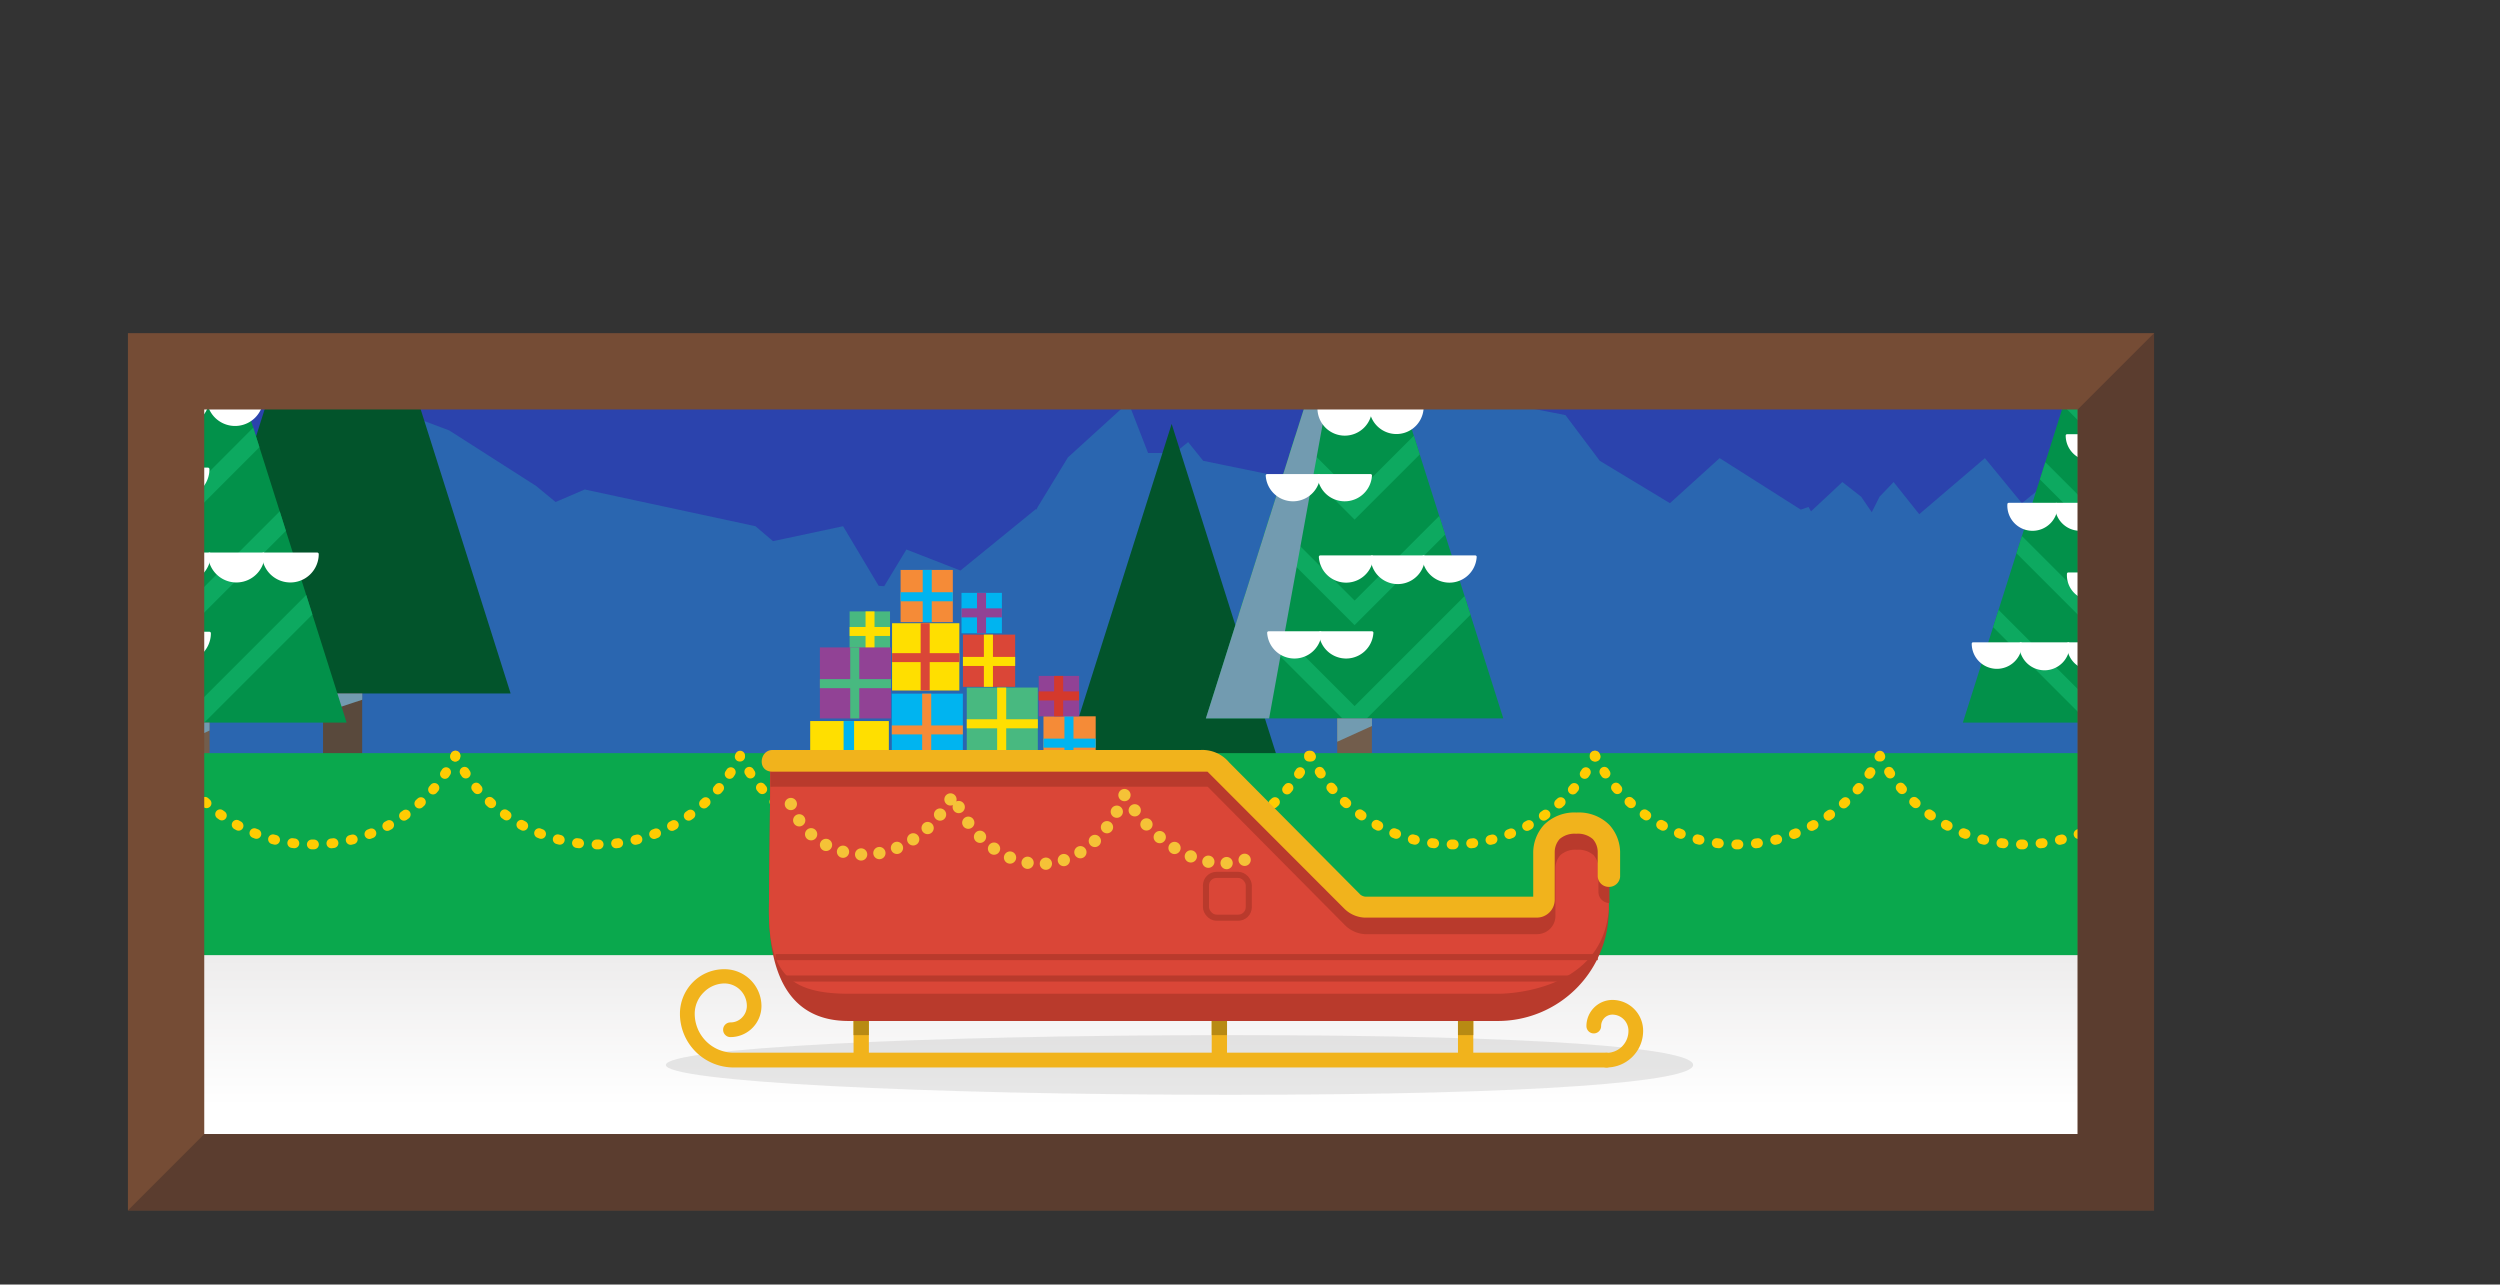 <svg xmlns="http://www.w3.org/2000/svg" xmlns:xlink="http://www.w3.org/1999/xlink" viewBox="0 0 279.07 143.39"><rect x="0" y="0" width="279.07" height="143.39" fill="#333333" stroke="none"/><defs><style>.cls-1,.cls-15,.cls-19,.cls-22,.cls-26,.cls-29,.cls-30,.cls-31,.cls-32,.cls-44,.cls-45,.cls-46{fill:none;}.cls-2{isolation:isolate;}.cls-3{clip-path:url(#clip-path);}.cls-4{fill:#2b43ad;}.cls-5{fill:url(#linear-gradient);}.cls-17,.cls-20,.cls-23,.cls-27,.cls-6,.cls-7{fill:#fff;}.cls-7{opacity:0.3;}.cls-8{fill:#2a66b0;}.cls-9{fill:#59493c;}.cls-10{fill:#02542b;}.cls-11,.cls-16{fill:#729bb0;}.cls-11{mix-blend-mode:multiply;}.cls-12{fill:#725d4c;}.cls-13{fill:#02914a;}.cls-14{clip-path:url(#clip-path-2);}.cls-15,.cls-19,.cls-22{stroke:#0da960;}.cls-15,.cls-19,.cls-22,.cls-26,.cls-44,.cls-45,.cls-46{stroke-miterlimit:10;}.cls-15{stroke-width:2.03px;}.cls-16{mix-blend-mode:overlay;}.cls-17,.cls-20,.cls-23,.cls-27{stroke:#fff;}.cls-17,.cls-20,.cls-23,.cls-27,.cls-29,.cls-30,.cls-31,.cls-32{stroke-linejoin:round;}.cls-17{stroke-width:0.34px;}.cls-18{clip-path:url(#clip-path-3);}.cls-19{stroke-width:1.94px;}.cls-20{stroke-width:0.32px;}.cls-21{clip-path:url(#clip-path-4);}.cls-22{stroke-width:1.79px;}.cls-23{stroke-width:0.3px;}.cls-24{fill:#027039;}.cls-25{clip-path:url(#clip-path-5);}.cls-26{stroke:#0a824a;stroke-width:1.95px;}.cls-27{stroke-width:0.33px;}.cls-28{fill:#0aa84d;}.cls-29,.cls-30,.cls-31,.cls-32{stroke:#ffcc02;stroke-width:1.09px;}.cls-29,.cls-30,.cls-31,.cls-32,.cls-44{stroke-linecap:round;}.cls-30{stroke-dasharray:0.24 1.95;}.cls-31{stroke-dasharray:0.24 1.95;}.cls-32{stroke-dasharray:0.24 1.95;}.cls-33{fill:#212120;opacity:0.1;}.cls-34{fill:#ffdf00;}.cls-35{fill:#00b4f0;}.cls-36{fill:#da4637;}.cls-37{fill:#f58b37;}.cls-38{fill:#914295;}.cls-39{fill:#d4392c;}.cls-40{fill:#48b980;}.cls-41{fill:#f1b31c;}.cls-42{fill:#b88a13;}.cls-43{fill:#b93a2c;}.cls-44{stroke:#f5c237;stroke-width:1.37px;stroke-dasharray:0 2.05;}.cls-45{stroke:#b93a2c;stroke-width:0.68px;}.cls-46{stroke:#754c35;stroke-width:8.52px;}.cls-47{fill:#5b3d2f;}</style><clipPath id="clip-path"><rect class="cls-1" x="18.54" y="41.45" width="217.65" height="89.4"/></clipPath><linearGradient id="linear-gradient" x1="127.89" y1="107.06" x2="127.89" y2="123.49" gradientUnits="userSpaceOnUse"><stop offset="0" stop-color="#eeeded"/><stop offset="1" stop-color="#fff"/></linearGradient><clipPath id="clip-path-2"><polygon class="cls-1" points="21.37 25.95 38.69 80.66 21.37 80.66 4.05 80.66 21.37 25.95"/></clipPath><clipPath id="clip-path-3"><polygon class="cls-1" points="151.21 27.75 167.81 80.19 151.21 80.19 134.61 80.19 151.21 27.75"/></clipPath><clipPath id="clip-path-4"><polygon class="cls-1" points="234.41 32.35 249.7 80.66 234.41 80.66 219.11 80.66 234.41 32.35"/></clipPath><clipPath id="clip-path-5"><polygon class="cls-1" points="264.42 45.24 277.61 82.83 264.42 82.83 252.52 82.83 264.42 45.24"/></clipPath></defs><title>frame2</title><g class="cls-2"><g id="Layer_2" data-name="Layer 2"><g id="ART"><g class="cls-3"><rect class="cls-4" x="11.56" y="11.98" width="233.62" height="131.41"/><rect class="cls-5" x="10.6" y="105.22" width="234.58" height="38.17"/><polygon class="cls-6" points="94.38 27.11 94.71 30.11 97.71 30.44 94.71 30.78 94.38 33.78 94.04 30.78 91.04 30.44 94.04 30.11 94.38 27.11"/><polygon class="cls-6" points="204.98 16.61 205.31 19.62 208.31 19.95 205.31 20.29 204.98 23.29 204.64 20.29 201.64 19.95 204.64 19.62 204.98 16.61"/><polygon class="cls-6" points="150.45 36.15 150.65 37.91 152.4 38.1 150.65 38.3 150.45 40.05 150.25 38.3 148.5 38.1 150.25 37.91 150.45 36.15"/><polygon class="cls-6" points="46.1 19.31 46.37 21.69 48.74 21.95 46.37 22.22 46.1 24.6 45.84 22.22 43.46 21.95 45.84 21.69 46.1 19.31"/><polygon class="cls-6" points="120.11 16.61 120.23 17.7 121.31 17.82 120.23 17.93 120.11 19.02 119.99 17.93 118.91 17.82 119.99 17.7 120.11 16.61"/><polygon class="cls-6" points="181.16 23.65 181.28 24.73 182.36 24.85 181.28 24.97 181.16 26.05 181.04 24.97 179.96 24.85 181.04 24.73 181.16 23.65"/><path class="cls-7" d="M60,26.38h.45V25.05A3.56,3.56,0,0,1,64,21.49a2.93,2.93,0,0,1,1.59.43,3.56,3.56,0,0,1,6.86,1.35v1.28a3.79,3.79,0,0,1,2.66,3.61,3.71,3.71,0,0,1-.72,2.22H57.66a2.6,2.6,0,0,1-.36-1.33A2.67,2.67,0,0,1,60,26.38Z"/><path class="cls-7" d="M209.48,31.85h.62V30a5,5,0,0,1,5-5,4.21,4.21,0,0,1,2.23.6,5,5,0,0,1,9.57,1.88v1.79a5.31,5.31,0,0,1,3.73,5,5.22,5.22,0,0,1-1,3.11H206.25a3.67,3.67,0,0,1-.5-1.86A3.73,3.73,0,0,1,209.48,31.85Z"/><path class="cls-7" d="M138.69,16.1h.45V14.77a3.55,3.55,0,0,1,3.55-3.56,2.94,2.94,0,0,1,1.6.43A3.56,3.56,0,0,1,151.14,13v1.28a3.78,3.78,0,0,1,2,5.83H136.38a2.62,2.62,0,0,1-.36-1.33A2.67,2.67,0,0,1,138.69,16.1Z"/><polyline class="cls-8" points="0 94.23 262.57 94.23 262.57 51.95 258.11 53.19 254.42 49.35 242.88 39.49 239.72 44.92 234.37 46.34 231.52 51.44 225.7 56.17 221.57 51.14 214.24 57.4 211.38 53.81 209.81 55.45 208.94 57.18 207.76 55.45 205.66 53.81 202.16 57.08 201.88 56.59 201.02 56.89 191.96 51.14 186.41 56.17 178.58 51.44 174.75 46.34 167.55 44.92 163.3 39.49 147.78 49.35 142.83 53.19 134.31 51.44 132.63 49.35 130.96 50.69 130.89 50.57 128.16 50.57 125.96 44.92 119.21 51.06 115.84 56.59 115.7 56.87 115.62 56.84 107.21 63.69 101.18 61.34 98.7 65.44 98.08 65.39 94.11 58.74 86.29 60.41 84.33 58.74 65.27 54.64 62.02 56.04 59.85 54.25 50.15 48.05 41.83 44.92 39.66 48.13 33.83 51.44 25.57 57.71 21.33 61.46 16.59 55.84 13.14 60.3 13 60.16 9.47 62.01 5.24 58.67 3.4 58.67"/><rect class="cls-9" x="129.36" y="79.87" width="2.86" height="12.3"/><polygon class="cls-10" points="130.79 47.32 143.03 85.99 130.79 85.99 118.55 85.99 130.79 47.32"/><polygon class="cls-11" points="132.22 85.99 129.36 85.99 129.36 87.39 132.22 86.45 132.22 85.99"/><rect class="cls-9" x="36.06" y="68.03" width="4.37" height="18.85"/><polygon class="cls-10" points="38.25 18.18 57 77.41 38.25 77.41 19.5 77.41 38.25 18.18"/><polygon class="cls-11" points="40.44 77.41 36.06 77.41 36.06 79.55 40.44 78.11 40.44 77.41"/><rect class="cls-12" x="19.35" y="69.47" width="4.04" height="17.41"/><polygon class="cls-13" points="21.37 25.95 4.05 80.66 21.37 80.66 38.69 80.66 21.37 25.95"/><g class="cls-14"><polyline class="cls-15" points="2.89 37.59 21.37 56.08 39.85 37.59"/><polyline class="cls-15" points="2.89 49.89 21.37 68.37 39.85 49.89"/><polyline class="cls-15" points="2.89 62.18 21.37 80.66 39.85 62.18"/><polyline class="cls-15" points="2.89 0.72 21.37 19.2 39.85 0.72"/><polyline class="cls-15" points="2.89 13.01 21.37 31.49 39.85 13.01"/><polyline class="cls-15" points="2.89 25.3 21.37 43.78 39.85 25.3"/></g><polygon class="cls-16" points="21.37 25.95 11.41 80.66 4.05 80.66 21.37 25.95"/><polygon class="cls-11" points="23.39 80.66 19.35 80.66 19.35 83.38 23.39 81.55 23.39 80.66"/><path class="cls-17" d="M17.37,70.69a3,3,0,0,0,6,0Z"/><path class="cls-17" d="M11.36,70.69a3,3,0,0,0,6,0Z"/><path class="cls-17" d="M5.34,70.69a3,3,0,0,0,6,0Z"/><path class="cls-17" d="M29.41,61.85a3,3,0,1,0,6,0Z"/><path class="cls-17" d="M23.39,61.85a3,3,0,0,0,6,0Z"/><path class="cls-17" d="M17.37,61.85a3,3,0,0,0,6,0Z"/><path class="cls-17" d="M17.21,52.37a3,3,0,0,0,6,0Z"/><path class="cls-17" d="M11.19,52.37a3,3,0,0,0,6,0Z"/><path class="cls-17" d="M23.24,44.38a3,3,0,0,0,6,0Z"/><path class="cls-17" d="M17.22,44.38a3,3,0,0,0,6,0Z"/><path class="cls-17" d="M15.86,36.56a3,3,0,1,0,6,0Z"/><rect class="cls-12" x="149.27" y="69.46" width="3.87" height="16.68"/><polygon class="cls-13" points="151.21 27.75 134.61 80.19 151.21 80.19 167.81 80.19 151.21 27.75"/><g class="cls-18"><polyline class="cls-19" points="133.5 38.91 151.21 56.63 168.92 38.91"/><polyline class="cls-19" points="133.5 50.7 151.21 68.41 168.92 50.7"/><polyline class="cls-19" points="133.5 62.48 151.21 80.19 168.92 62.48"/><polyline class="cls-19" points="133.5 3.57 151.21 21.29 168.92 3.57"/><polyline class="cls-19" points="133.5 15.35 151.21 33.07 168.92 15.35"/><polyline class="cls-19" points="133.5 27.13 151.21 44.85 168.92 27.13"/></g><polygon class="cls-16" points="151.21 27.75 141.67 80.19 134.61 80.19 151.21 27.75"/><polygon class="cls-11" points="153.15 80.19 149.27 80.19 149.27 82.8 153.15 81.04 153.15 80.19"/><path class="cls-20" d="M147.38,70.63a2.89,2.89,0,0,0,5.77,0Z"/><path class="cls-20" d="M141.61,70.63a2.89,2.89,0,0,0,5.77,0Z"/><path class="cls-20" d="M158.91,62.16a2.89,2.89,0,0,0,5.77,0Z"/><path class="cls-20" d="M153.15,62.16a2.88,2.88,0,0,0,5.76,0Z"/><path class="cls-20" d="M147.38,62.16a2.89,2.89,0,0,0,5.77,0Z"/><path class="cls-20" d="M147.22,53.08a2.89,2.89,0,0,0,5.77,0Z"/><path class="cls-20" d="M141.45,53.08a2.89,2.89,0,0,0,5.77,0Z"/><path class="cls-20" d="M153,45.41a2.88,2.88,0,1,0,5.76,0Z"/><path class="cls-20" d="M147.23,45.41a2.89,2.89,0,1,0,5.77,0Z"/><path class="cls-20" d="M145.93,37.92a2.88,2.88,0,1,0,5.76,0Z"/><rect class="cls-12" x="232.62" y="70.78" width="3.57" height="15.37"/><polygon class="cls-13" points="234.41 32.35 249.7 80.66 234.41 80.66 219.11 80.66 234.41 32.35"/><g class="cls-21"><polyline class="cls-22" points="218.09 42.63 234.41 58.95 250.73 42.63"/><polyline class="cls-22" points="218.09 53.49 234.41 69.81 250.73 53.49"/><polyline class="cls-22" points="218.09 64.34 234.41 80.66 250.73 64.34"/><polyline class="cls-22" points="218.09 10.07 234.41 26.39 250.73 10.07"/><polyline class="cls-22" points="218.09 20.92 234.41 37.24 250.73 20.92"/><polyline class="cls-22" points="218.09 31.78 234.41 48.1 250.73 31.78"/></g><polygon class="cls-16" points="234.41 32.35 243.2 80.66 249.7 80.66 234.41 32.35"/><polygon class="cls-11" points="236.19 80.66 232.62 80.66 232.62 83.06 236.19 81.45 236.19 80.66"/><path class="cls-23" d="M230.88,71.85a2.66,2.66,0,1,0,5.31,0Z"/><path class="cls-23" d="M225.57,71.85a2.66,2.66,0,1,0,5.31,0Z"/><path class="cls-23" d="M220.25,71.85a2.66,2.66,0,0,0,5.32,0Z"/><path class="cls-23" d="M241.5,64.05a2.66,2.66,0,0,0,5.32,0Z"/><path class="cls-23" d="M236.19,64.05a2.66,2.66,0,1,0,5.31,0Z"/><path class="cls-23" d="M230.88,64.05a2.66,2.66,0,1,0,5.31,0Z"/><path class="cls-23" d="M229.54,56.28a2.66,2.66,0,1,0,5.31,0Z"/><path class="cls-23" d="M224.23,56.28a2.66,2.66,0,1,0,5.31,0Z"/><path class="cls-23" d="M236.06,48.62a2.66,2.66,0,1,0,5.31,0Z"/><path class="cls-23" d="M230.74,48.62a2.66,2.66,0,0,0,5.32,0Z"/><path class="cls-23" d="M229.54,41.72a2.66,2.66,0,1,0,5.31,0Z"/><rect class="cls-9" x="249.97" y="68.67" width="4.05" height="17.47"/><polygon class="cls-10" points="252 22.46 269.38 77.36 252 77.36 234.62 77.36 252 22.46"/><polygon class="cls-11" points="254.03 77.36 249.97 77.36 249.97 79.35 254.03 78.01 254.03 77.36"/><rect class="cls-12" x="263.03" y="75.14" width="2.78" height="11"/><polygon class="cls-24" points="264.42 45.24 277.61 82.83 264.42 82.83 252.52 82.83 264.42 45.24"/><g class="cls-25"><polyline class="cls-26" points="251.72 53.24 264.42 65.94 278.41 53.24"/><polyline class="cls-26" points="251.72 61.69 264.42 74.38 278.41 61.69"/><polyline class="cls-26" points="251.72 70.13 264.42 82.83 278.41 70.13"/><polyline class="cls-26" points="251.72 27.91 264.42 40.61 278.41 27.91"/><polyline class="cls-26" points="251.72 36.35 264.42 49.05 278.41 36.35"/><polyline class="cls-26" points="251.72 44.8 264.42 57.49 278.41 44.8"/></g><polygon class="cls-11" points="265.8 82.83 263.03 82.83 263.03 84.69 265.8 83.44 265.8 82.83"/><path class="cls-27" d="M261.67,74.94a2.07,2.07,0,1,0,4.13,0Z"/><path class="cls-27" d="M257.54,74.94a2.07,2.07,0,1,0,4.13,0Z"/><path class="cls-27" d="M253.4,74.94a2.07,2.07,0,0,0,4.14,0Z"/><path class="cls-27" d="M270,68.45a2.07,2.07,0,1,0,4.13,0Z"/><path class="cls-27" d="M265.89,68.45a2.07,2.07,0,0,0,4.14,0Z"/><path class="cls-27" d="M261.76,68.45a2.07,2.07,0,1,0,4.13,0Z"/><path class="cls-27" d="M261.67,60a2.07,2.07,0,0,0,4.13,0Z"/><path class="cls-27" d="M257.54,60a2.07,2.07,0,0,0,4.13,0Z"/><rect class="cls-28" x="5.84" y="84.07" width="242.29" height="22.55"/><path class="cls-29" d="M50.84,84.35a.54.54,0,0,1,0,.11"/><path class="cls-30" d="M51.86,86.15a17.69,17.69,0,0,0,30.25-.83"/><path class="cls-29" d="M82.57,84.46a.54.54,0,0,1,.05-.11l0,.11"/><path class="cls-31" d="M83.64,86.15a17.68,17.68,0,0,0,30.24-.83"/><path class="cls-29" d="M114.34,84.46l.06-.11a.54.54,0,0,0,0,.11"/><path class="cls-30" d="M115.42,86.15a17.68,17.68,0,0,0,30.24-.83"/><path class="cls-29" d="M146.12,84.46a.54.54,0,0,0,0-.11"/><path class="cls-29" d="M19.06,84.35l.06.11"/><path class="cls-30" d="M20.08,86.15a17.69,17.69,0,0,0,30.25-.83"/><path class="cls-29" d="M50.79,84.46l.05-.11"/><path class="cls-29" d="M178.07,84.35a.54.54,0,0,1,.05.11"/><path class="cls-30" d="M179.09,86.15a17.68,17.68,0,0,0,30.24-.83"/><path class="cls-29" d="M209.79,84.46l.06-.11.05.11"/><path class="cls-31" d="M210.87,86.15a17.68,17.68,0,0,0,30.24-.83"/><path class="cls-29" d="M241.57,84.46l.06-.11a.54.54,0,0,0,.05.11"/><path class="cls-32" d="M242.64,86.15a17.69,17.69,0,0,0,13.78,8.07"/><path class="cls-29" d="M257.39,94.26h.12"/><path class="cls-29" d="M146.29,84.35l.06.11"/><path class="cls-30" d="M147.31,86.15a17.69,17.69,0,0,0,30.25-.83"/><path class="cls-29" d="M178,84.46l0-.11"/><path class="cls-33" d="M189,118.88c0,1.84-16.9,3.33-51.67,3.33s-63-1.49-63-3.33,28.18-3.33,63-3.33S189,117,189,118.88Z"/><rect class="cls-34" x="90.44" y="80.49" width="8.78" height="8.78"/><polygon class="cls-35" points="95.34 84.38 95.34 80.49 94.17 80.49 94.17 84.38 90.44 84.38 90.44 85.56 94.17 85.56 94.17 89.26 95.34 89.26 95.34 85.56 99.22 85.56 99.22 84.38 95.34 84.38"/><rect class="cls-34" x="99.58" y="69.57" width="7.51" height="7.51"/><polygon class="cls-36" points="103.78 72.91 103.78 69.57 102.77 69.57 102.77 72.91 99.58 72.91 99.58 73.91 102.77 73.91 102.77 77.08 103.78 77.08 103.78 73.91 107.1 73.91 107.1 72.91 103.78 72.91"/><rect class="cls-37" x="116.48" y="79.96" width="5.83" height="5.83"/><polygon class="cls-35" points="119.83 82.45 119.83 79.96 118.82 79.96 118.82 82.45 116.48 82.45 116.48 83.46 118.82 83.46 118.82 85.79 119.83 85.79 119.83 83.46 122.31 83.46 122.31 82.45 119.83 82.45"/><rect class="cls-37" x="100.53" y="63.62" width="5.83" height="5.83"/><polygon class="cls-35" points="103 66.11 103 63.62 104.01 63.62 104.01 66.11 106.36 66.11 106.36 67.12 104.01 67.12 104.01 69.45 103 69.45 103 67.12 100.53 67.12 100.53 66.11 103 66.11"/><rect class="cls-36" x="107.49" y="70.84" width="5.83" height="5.83"/><polygon class="cls-34" points="110.84 73.33 110.84 70.84 109.83 70.84 109.83 73.33 107.49 73.33 107.49 74.34 109.83 74.34 109.83 76.67 110.84 76.67 110.84 74.34 113.32 74.34 113.32 73.33 110.84 73.33"/><rect class="cls-38" x="115.95" y="75.45" width="4.51" height="4.51"/><polygon class="cls-39" points="118.68 77.18 118.68 75.45 117.67 75.45 117.67 77.18 115.94 77.18 115.94 78.19 117.67 78.19 117.67 79.96 118.68 79.96 118.68 78.19 120.45 78.19 120.45 77.18 118.68 77.18"/><rect class="cls-35" x="107.33" y="66.18" width="4.51" height="4.51"/><polygon class="cls-38" points="110.07 67.91 110.07 66.18 109.06 66.18 109.06 67.91 107.33 67.91 107.33 68.92 109.06 68.92 109.06 70.69 110.07 70.69 110.07 68.92 111.84 68.92 111.84 67.91 110.07 67.91"/><rect class="cls-40" x="94.84" y="68.25" width="4.51" height="4.51"/><polygon class="cls-34" points="96.62 69.99 96.62 68.25 97.62 68.25 97.62 69.99 99.35 69.99 99.35 70.99 97.62 70.99 97.62 72.76 96.62 72.76 96.62 70.99 94.84 70.99 94.84 69.99 96.62 69.99"/><rect class="cls-35" x="99.55" y="77.43" width="7.93" height="7.93"/><polygon class="cls-37" points="103.95 80.98 103.95 77.43 102.94 77.43 102.94 80.98 99.55 80.98 99.55 81.98 102.94 81.98 102.94 85.36 103.95 85.36 103.95 81.98 107.48 81.98 107.48 80.98 103.95 80.98"/><rect class="cls-38" x="91.52" y="72.27" width="7.93" height="7.93"/><polygon class="cls-40" points="95.92 75.81 95.92 72.27 94.91 72.27 94.91 75.81 91.52 75.81 91.52 76.82 94.91 76.82 94.91 80.2 95.92 80.2 95.92 76.82 99.45 76.82 99.45 75.81 95.92 75.81"/><rect class="cls-40" x="107.92" y="76.75" width="7.93" height="7.93"/><polygon class="cls-34" points="112.32 80.29 112.32 76.75 111.31 76.75 111.31 80.29 107.92 80.29 107.92 81.3 111.31 81.3 111.31 84.68 112.32 84.68 112.32 81.3 115.85 81.3 115.85 80.29 112.32 80.29"/><rect class="cls-41" x="95.28" y="112.47" width="1.71" height="5.64"/><rect class="cls-41" x="135.26" y="112.47" width="1.71" height="5.64"/><rect class="cls-41" x="162.75" y="112.47" width="1.71" height="5.64"/><rect class="cls-42" x="95.28" y="109.91" width="1.71" height="5.64"/><rect class="cls-42" x="135.26" y="109.91" width="1.71" height="5.64"/><rect class="cls-42" x="162.75" y="109.91" width="1.71" height="5.64"/><path class="cls-41" d="M179.34,119.16h0l-97.44,0a6,6,0,0,1-6-6,5,5,0,0,1,1.45-3.52,4.91,4.91,0,0,1,3.5-1.45h0A4.13,4.13,0,0,1,85,112.29a3.47,3.47,0,0,1-3.46,3.48h0a.82.82,0,1,1,0-1.64h0a1.78,1.78,0,0,0,1.29-.54,1.85,1.85,0,0,0,.54-1.3,2.51,2.51,0,0,0-2.48-2.51h0a3.28,3.28,0,0,0-2.34,1,3.34,3.34,0,0,0-1,2.36,4.35,4.35,0,0,0,4.33,4.37l97.44,0a.82.82,0,0,1,.82.82A.82.82,0,0,1,179.34,119.16Z"/><path class="cls-41" d="M179.34,119.16h0a.82.82,0,0,1-.82-.81.82.82,0,0,1,.82-.82h0a2.44,2.44,0,0,0,2.44-2.46,1.8,1.8,0,0,0-1.78-1.81h0a1.26,1.26,0,0,0-.9.37,1.29,1.29,0,0,0-.37.91.82.82,0,0,1-.82.82h0a.82.82,0,0,1-.82-.82,2.93,2.93,0,0,1,.85-2.06,2.9,2.9,0,0,1,2.06-.86h0a3.44,3.44,0,0,1,3.42,3.45,4.08,4.08,0,0,1-4.08,4.09Z"/><path class="cls-43" d="M176,91.93a3.61,3.61,0,0,0-3.6,3.62v6h-14v0l-6.55,0L135.42,85.54H86l-.17,16c0,6.86,2.06,12.42,8.88,12.43l2,0,70.53,0h0a12.38,12.38,0,0,0,12.34-12.42v-6A3.61,3.61,0,0,0,176,91.93Z"/><path class="cls-36" d="M176,91.93a3.61,3.61,0,0,0-3.6,3.62v6h-14v0l-6.55,0L135.42,85.54H86l-.17,16c0,6.86,2.06,9.38,8.88,9.39l2,0,70.53,0s11.57.17,12.34-9.38v-6A3.61,3.61,0,0,0,176,91.93Z"/><path class="cls-43" d="M178.46,92.93a5.59,5.59,0,0,0-2.47-.52h0a5.45,5.45,0,0,0-2.47.52,3.62,3.62,0,0,0-1.12,2.62v6h-1.23v.26l-18.76,0a1.11,1.11,0,0,1-.51-.2h-.07L135.53,85.65a3,3,0,0,0-.37-.11H86l0,2.28a1,1,0,0,0,.25,0h48.56l15.33,15.46a3.42,3.42,0,0,0,2.26,1l19.18,0h0a2.07,2.07,0,0,0,1.45-.6,2,2,0,0,0,.6-1.45V98.56c0-.46,0-1.22,0-1.67a2.2,2.2,0,0,1,.55-1.43,2.49,2.49,0,0,1,1.85-.6h0a2.56,2.56,0,0,1,1.86.6,2.23,2.23,0,0,1,.54,1.42c0,.46,0,1.22,0,1.69v1a1.23,1.23,0,0,0,1.23,1.23v-5.2A3.62,3.62,0,0,0,178.46,92.93Z"/><path class="cls-41" d="M137.21,85.11l14.65,14.76a1.08,1.08,0,0,0,.53.22l18.76,0V96.85c0-.43,0-1.15,0-1.58a4.63,4.63,0,0,1,1.21-3.2A4.82,4.82,0,0,1,176,90.7h0a4.82,4.82,0,0,1,3.64,1.37,4.6,4.6,0,0,1,1.21,3.21c0,.43,0,1.14,0,1.58v1A1.23,1.23,0,0,1,179.58,99h0a1.23,1.23,0,0,1-1.23-1.23v-1c0-.47,0-1.23,0-1.69h0a2.19,2.19,0,0,0-.54-1.41,2.52,2.52,0,0,0-1.86-.6h0a2.54,2.54,0,0,0-1.85.59,2.2,2.2,0,0,0-.55,1.43c0,.45,0,1.21,0,1.67v3.67a2,2,0,0,1-2.05,2h0l-19.18,0a3.42,3.42,0,0,1-2.26-1L134.79,86.14H86.23c-1.75,0-1.45-2.42,0-2.42H134A3.9,3.9,0,0,1,137.21,85.11Z"/><path class="cls-44" d="M88.28,89.75c2.73,7.18,13,8.2,18.11-1,4.1,9.91,15,10.59,19.13,0,4,6.57,10.08,9.11,14.61,6.73"/><line class="cls-45" x1="175.62" y1="109.23" x2="87.37" y2="109.23"/><line class="cls-45" x1="178.35" y1="106.84" x2="86.57" y2="106.84"/><rect class="cls-45" x="134.62" y="97.66" width="4.78" height="4.78" rx="1.18" ry="1.18"/></g><rect class="cls-46" x="18.54" y="41.45" width="217.65" height="89.4"/><path class="cls-47" d="M240.45,37.19v97.92H14.28l8.52-8.52H231.93V45.71Z"/></g></g></g></svg>